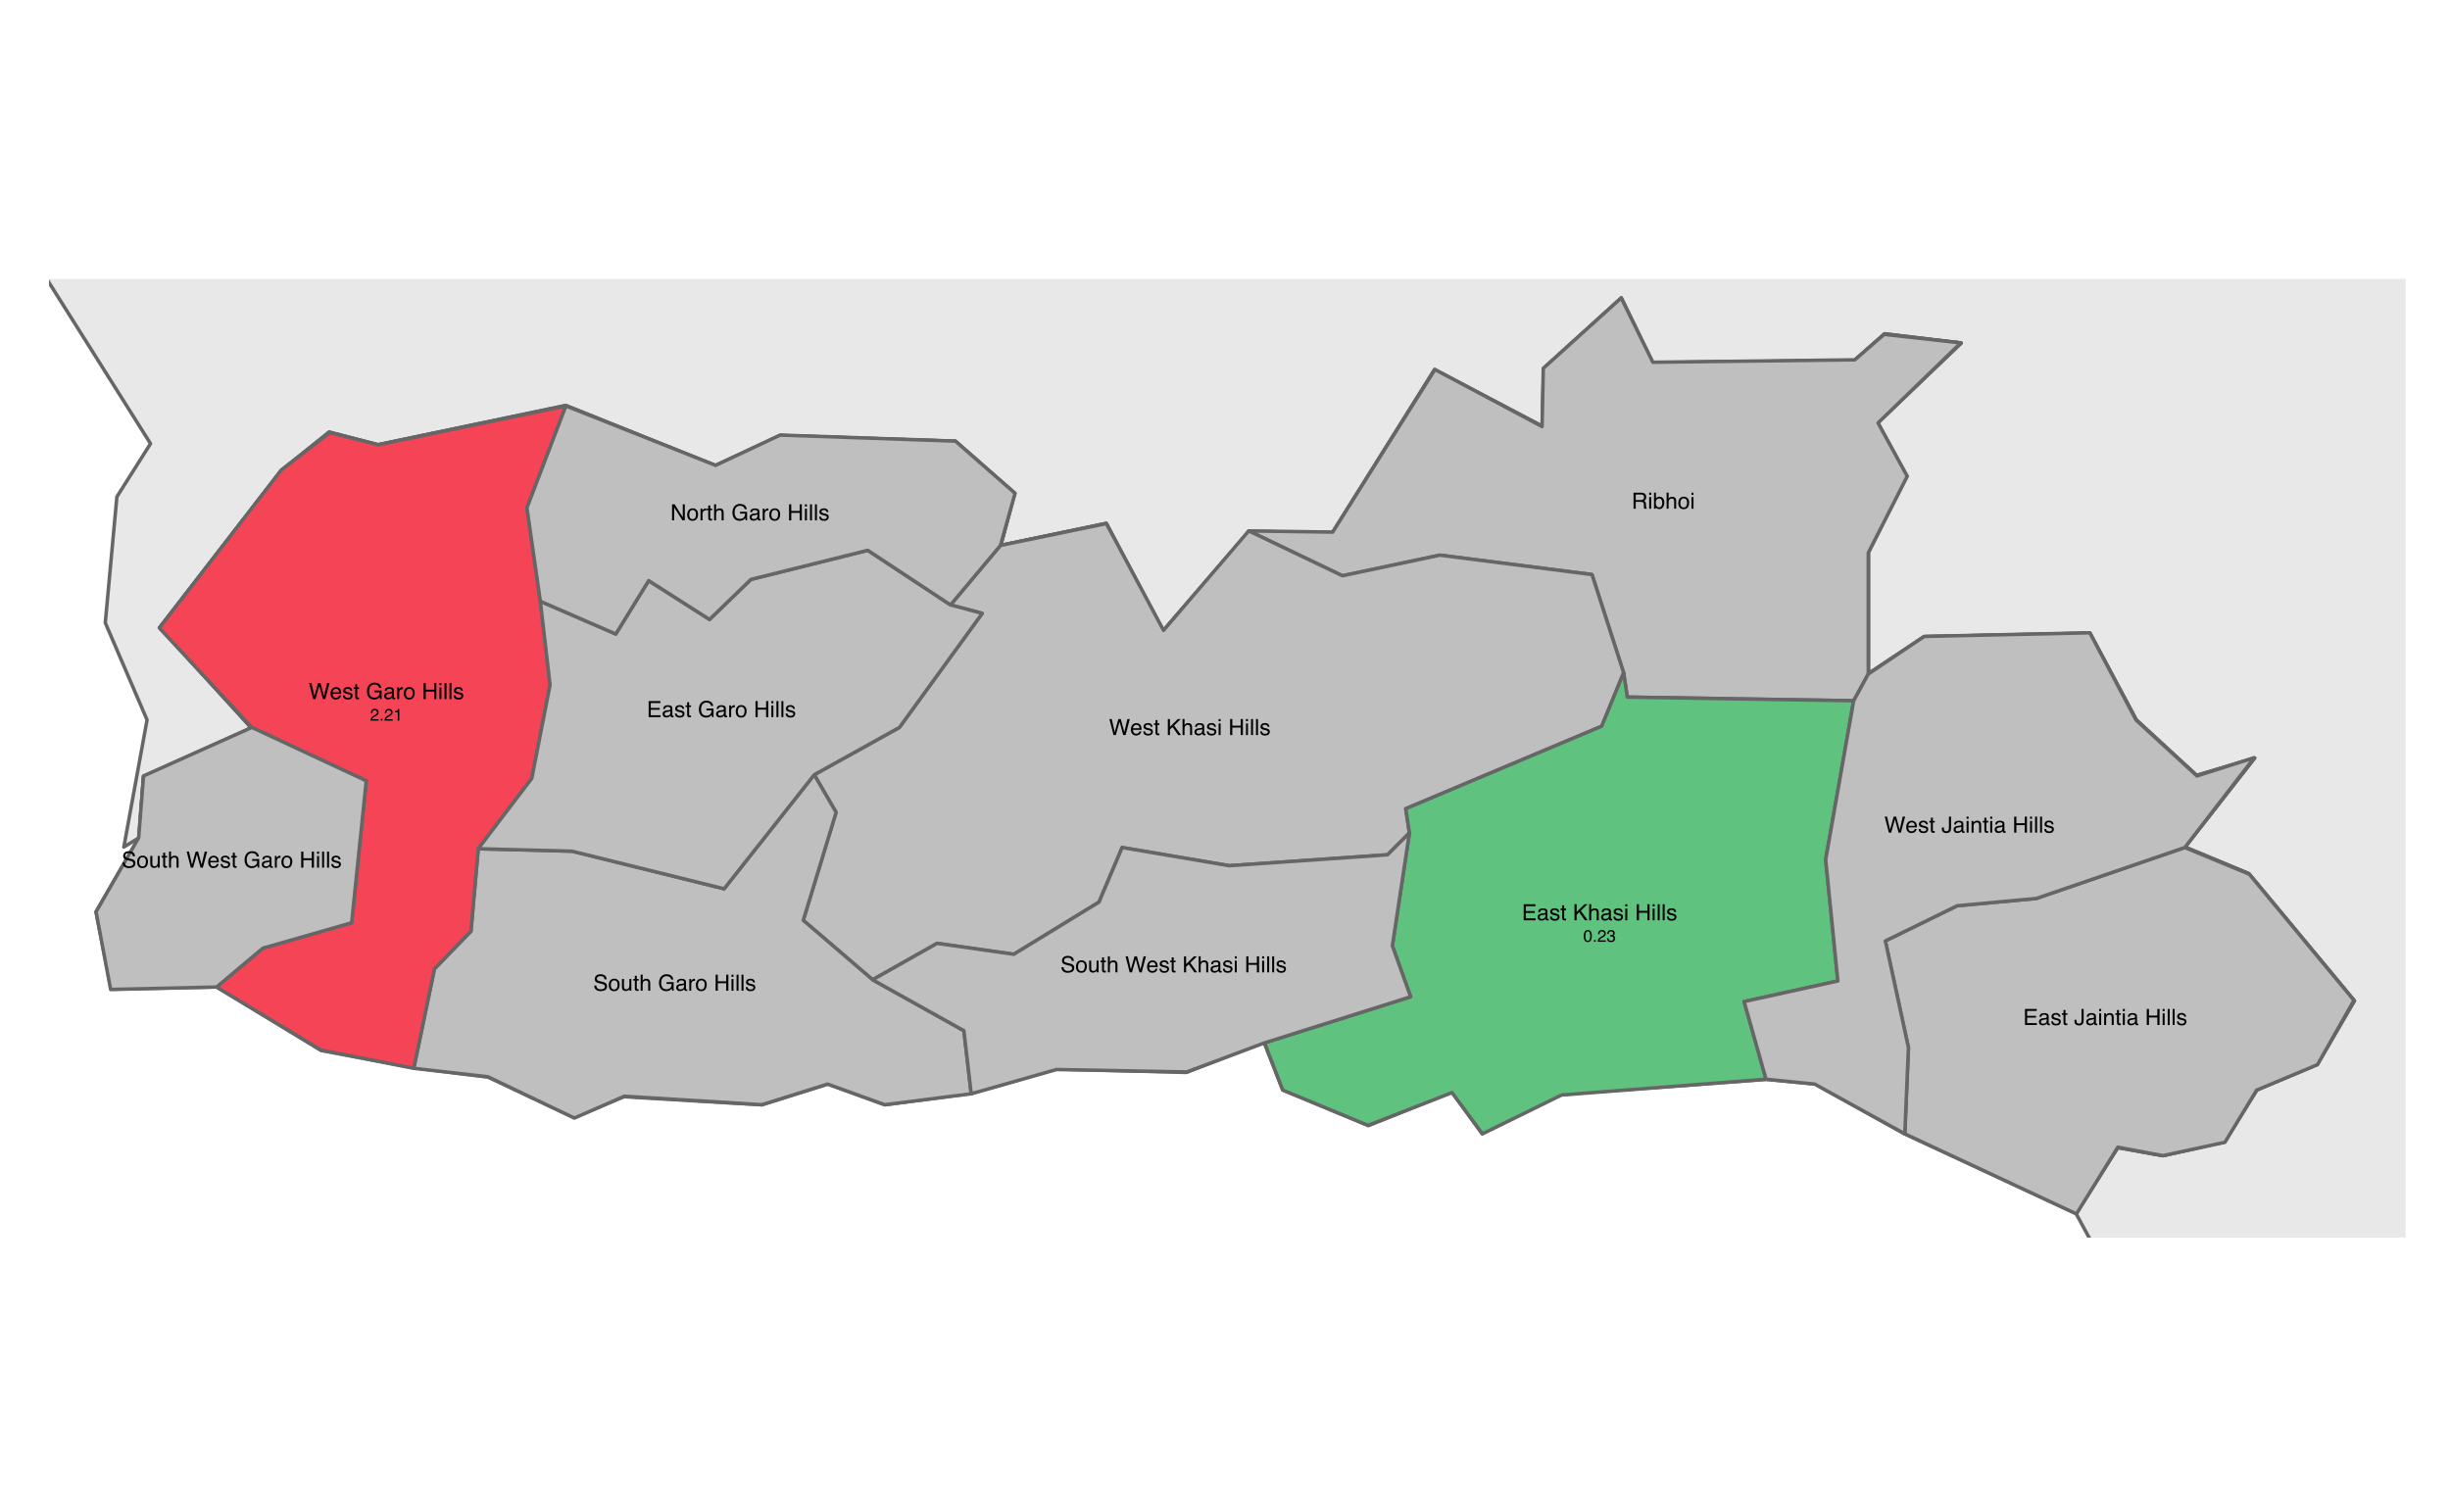 <?xml version="1.0" encoding="UTF-8"?>
<svg xmlns="http://www.w3.org/2000/svg" xmlns:xlink="http://www.w3.org/1999/xlink" width="525pt" height="324pt" viewBox="0 0 525 324" version="1.1">
<defs>
<g>
<symbol overflow="visible" id="glyph0-0">
<path style="stroke:none;" d="M 0.156 0 L 0.156 -3.438 L 2.891 -3.438 L 2.891 0 Z M 2.453 -0.438 L 2.453 -3.016 L 0.578 -3.016 L 0.578 -0.438 Z M 2.453 -0.438 "/>
</symbol>
<symbol overflow="visible" id="glyph0-1">
<path style="stroke:none;" d="M 0.359 -3.438 L 1.016 -3.438 L 2.016 -0.531 L 2.984 -3.438 L 3.656 -3.438 L 3.656 0 L 3.203 0 L 3.203 -2.031 C 3.203 -2.102 3.203 -2.219 3.203 -2.375 C 3.211 -2.539 3.219 -2.719 3.219 -2.906 L 2.234 0 L 1.781 0 L 0.781 -2.906 L 0.781 -2.797 C 0.781 -2.711 0.781 -2.582 0.781 -2.406 C 0.789 -2.238 0.797 -2.113 0.797 -2.031 L 0.797 0 L 0.359 0 Z M 0.359 -3.438 "/>
</symbol>
<symbol overflow="visible" id="glyph0-2">
<path style="stroke:none;" d="M 1.359 -2.562 C 1.535 -2.562 1.707 -2.52 1.875 -2.438 C 2.039 -2.352 2.164 -2.242 2.25 -2.109 C 2.332 -1.984 2.391 -1.836 2.422 -1.672 C 2.441 -1.555 2.453 -1.375 2.453 -1.125 L 0.625 -1.125 C 0.625 -0.863 0.68 -0.656 0.797 -0.5 C 0.91 -0.352 1.086 -0.281 1.328 -0.281 C 1.547 -0.281 1.719 -0.352 1.844 -0.5 C 1.926 -0.582 1.984 -0.676 2.016 -0.781 L 2.422 -0.781 C 2.41 -0.695 2.375 -0.598 2.312 -0.484 C 2.25 -0.367 2.18 -0.273 2.109 -0.203 C 1.984 -0.078 1.82 0.004 1.625 0.047 C 1.531 0.078 1.414 0.094 1.281 0.094 C 0.969 0.094 0.703 -0.02 0.484 -0.25 C 0.273 -0.477 0.172 -0.797 0.172 -1.203 C 0.172 -1.609 0.281 -1.938 0.5 -2.188 C 0.719 -2.438 1.004 -2.562 1.359 -2.562 Z M 2.031 -1.453 C 2.008 -1.641 1.969 -1.785 1.906 -1.891 C 1.789 -2.098 1.598 -2.203 1.328 -2.203 C 1.129 -2.203 0.961 -2.129 0.828 -1.984 C 0.703 -1.848 0.633 -1.672 0.625 -1.453 Z M 1.312 -2.562 Z M 1.312 -2.562 "/>
</symbol>
<symbol overflow="visible" id="glyph0-3">
<path style="stroke:none;" d="M 1.188 -2.547 C 1.383 -2.547 1.555 -2.5 1.703 -2.406 C 1.785 -2.352 1.867 -2.273 1.953 -2.172 L 1.953 -2.484 L 2.344 -2.484 L 2.344 -0.203 C 2.344 0.117 2.297 0.367 2.203 0.547 C 2.023 0.891 1.691 1.062 1.203 1.062 C 0.941 1.062 0.719 1 0.531 0.875 C 0.344 0.758 0.238 0.57 0.219 0.312 L 0.656 0.312 C 0.664 0.426 0.703 0.516 0.766 0.578 C 0.859 0.672 1.008 0.719 1.219 0.719 C 1.539 0.719 1.754 0.602 1.859 0.375 C 1.91 0.238 1.938 0 1.938 -0.344 C 1.852 -0.219 1.75 -0.125 1.625 -0.062 C 1.508 0 1.352 0.031 1.156 0.031 C 0.883 0.031 0.645 -0.062 0.438 -0.25 C 0.238 -0.445 0.141 -0.77 0.141 -1.219 C 0.141 -1.633 0.242 -1.957 0.453 -2.188 C 0.66 -2.426 0.906 -2.547 1.188 -2.547 Z M 1.953 -1.266 C 1.953 -1.578 1.883 -1.805 1.75 -1.953 C 1.625 -2.109 1.461 -2.188 1.266 -2.188 C 0.973 -2.188 0.77 -2.047 0.656 -1.766 C 0.602 -1.617 0.578 -1.426 0.578 -1.188 C 0.578 -0.895 0.633 -0.676 0.75 -0.531 C 0.863 -0.383 1.016 -0.312 1.203 -0.312 C 1.516 -0.312 1.727 -0.445 1.844 -0.719 C 1.914 -0.875 1.953 -1.055 1.953 -1.266 Z M 1.25 -2.562 Z M 1.25 -2.562 "/>
</symbol>
<symbol overflow="visible" id="glyph0-4">
<path style="stroke:none;" d="M 0.312 -3.453 L 0.734 -3.453 L 0.734 -2.172 C 0.828 -2.297 0.914 -2.383 1 -2.438 C 1.133 -2.52 1.305 -2.562 1.516 -2.562 C 1.867 -2.562 2.113 -2.438 2.25 -2.188 C 2.32 -2.051 2.359 -1.859 2.359 -1.609 L 2.359 0 L 1.922 0 L 1.922 -1.578 C 1.922 -1.766 1.895 -1.898 1.844 -1.984 C 1.77 -2.117 1.629 -2.188 1.422 -2.188 C 1.242 -2.188 1.082 -2.125 0.938 -2 C 0.801 -1.883 0.734 -1.66 0.734 -1.328 L 0.734 0 L 0.312 0 Z M 0.312 -3.453 "/>
</symbol>
<symbol overflow="visible" id="glyph0-5">
<path style="stroke:none;" d="M 0.625 -0.672 C 0.625 -0.547 0.672 -0.445 0.766 -0.375 C 0.859 -0.312 0.961 -0.281 1.078 -0.281 C 1.223 -0.281 1.367 -0.312 1.516 -0.375 C 1.742 -0.488 1.859 -0.676 1.859 -0.938 L 1.859 -1.281 C 1.805 -1.25 1.738 -1.219 1.656 -1.188 C 1.582 -1.164 1.504 -1.148 1.422 -1.141 L 1.172 -1.109 C 1.016 -1.086 0.898 -1.055 0.828 -1.016 C 0.691 -0.941 0.625 -0.828 0.625 -0.672 Z M 1.656 -1.516 C 1.75 -1.523 1.812 -1.566 1.844 -1.641 C 1.863 -1.68 1.875 -1.734 1.875 -1.797 C 1.875 -1.941 1.82 -2.047 1.719 -2.109 C 1.613 -2.18 1.469 -2.219 1.281 -2.219 C 1.062 -2.219 0.906 -2.156 0.812 -2.031 C 0.758 -1.969 0.727 -1.875 0.719 -1.75 L 0.328 -1.75 C 0.328 -2.051 0.422 -2.258 0.609 -2.375 C 0.805 -2.5 1.035 -2.562 1.297 -2.562 C 1.586 -2.562 1.828 -2.508 2.016 -2.406 C 2.191 -2.289 2.281 -2.113 2.281 -1.875 L 2.281 -0.438 C 2.281 -0.383 2.289 -0.344 2.312 -0.312 C 2.332 -0.289 2.367 -0.281 2.422 -0.281 C 2.441 -0.281 2.461 -0.281 2.484 -0.281 C 2.516 -0.289 2.539 -0.297 2.562 -0.297 L 2.562 0.016 C 2.5 0.035 2.445 0.047 2.406 0.047 C 2.375 0.047 2.332 0.047 2.281 0.047 C 2.133 0.047 2.023 0 1.953 -0.094 C 1.922 -0.156 1.898 -0.234 1.891 -0.328 C 1.797 -0.211 1.672 -0.113 1.516 -0.031 C 1.359 0.039 1.18 0.078 0.984 0.078 C 0.754 0.078 0.562 0.008 0.406 -0.125 C 0.258 -0.27 0.188 -0.445 0.188 -0.656 C 0.188 -0.883 0.258 -1.062 0.406 -1.188 C 0.551 -1.32 0.742 -1.406 0.984 -1.438 Z M 1.297 -2.562 Z M 1.297 -2.562 "/>
</symbol>
<symbol overflow="visible" id="glyph0-6">
<path style="stroke:none;" d="M 0.328 -3.438 L 0.75 -3.438 L 0.75 0 L 0.328 0 Z M 0.328 -3.438 "/>
</symbol>
<symbol overflow="visible" id="glyph0-7">
<path style="stroke:none;" d="M 1.875 -2.516 L 2.344 -2.516 C 2.281 -2.348 2.148 -1.977 1.953 -1.406 C 1.797 -0.977 1.664 -0.629 1.562 -0.359 C 1.32 0.285 1.148 0.676 1.047 0.812 C 0.941 0.957 0.77 1.031 0.531 1.031 C 0.469 1.031 0.422 1.023 0.391 1.016 C 0.359 1.016 0.32 1.008 0.281 1 L 0.281 0.609 C 0.352 0.629 0.406 0.641 0.438 0.641 C 0.469 0.648 0.492 0.656 0.516 0.656 C 0.598 0.656 0.656 0.641 0.688 0.609 C 0.727 0.586 0.758 0.555 0.781 0.516 C 0.789 0.504 0.816 0.441 0.859 0.328 C 0.91 0.211 0.953 0.129 0.984 0.078 L 0.047 -2.516 L 0.531 -2.516 L 1.203 -0.469 Z M 1.203 -2.562 Z M 1.203 -2.562 "/>
</symbol>
<symbol overflow="visible" id="glyph0-8">
<path style="stroke:none;" d="M 1.969 -1.859 C 2.188 -1.859 2.359 -1.898 2.484 -1.984 C 2.609 -2.078 2.672 -2.238 2.672 -2.469 C 2.672 -2.719 2.582 -2.883 2.406 -2.969 C 2.312 -3.02 2.188 -3.047 2.031 -3.047 L 0.891 -3.047 L 0.891 -1.859 Z M 0.422 -3.438 L 2.016 -3.438 C 2.273 -3.438 2.488 -3.398 2.656 -3.328 C 2.977 -3.18 3.141 -2.91 3.141 -2.516 C 3.141 -2.305 3.098 -2.133 3.016 -2 C 2.93 -1.875 2.812 -1.77 2.656 -1.688 C 2.789 -1.633 2.891 -1.562 2.953 -1.469 C 3.023 -1.383 3.066 -1.242 3.078 -1.047 L 3.094 -0.578 C 3.102 -0.453 3.113 -0.352 3.125 -0.281 C 3.156 -0.176 3.207 -0.109 3.281 -0.078 L 3.281 0 L 2.703 0 C 2.691 -0.031 2.68 -0.066 2.672 -0.109 C 2.66 -0.16 2.648 -0.254 2.641 -0.391 L 2.625 -0.953 C 2.613 -1.18 2.531 -1.332 2.375 -1.406 C 2.281 -1.445 2.141 -1.469 1.953 -1.469 L 0.891 -1.469 L 0.891 0 L 0.422 0 Z M 0.422 -3.438 "/>
</symbol>
<symbol overflow="visible" id="glyph0-9">
<path style="stroke:none;" d="M 0.312 -2.5 L 0.734 -2.5 L 0.734 0 L 0.312 0 Z M 0.312 -3.438 L 0.734 -3.438 L 0.734 -2.969 L 0.312 -2.969 Z M 0.312 -3.438 "/>
</symbol>
<symbol overflow="visible" id="glyph0-10">
<path style="stroke:none;" d="M 0.281 -3.453 L 0.688 -3.453 L 0.688 -2.203 C 0.781 -2.328 0.891 -2.422 1.016 -2.484 C 1.141 -2.547 1.281 -2.578 1.438 -2.578 C 1.75 -2.578 2 -2.469 2.188 -2.25 C 2.383 -2.039 2.484 -1.723 2.484 -1.297 C 2.484 -0.898 2.383 -0.57 2.188 -0.312 C 2 -0.051 1.734 0.078 1.391 0.078 C 1.203 0.078 1.047 0.031 0.922 -0.062 C 0.836 -0.113 0.754 -0.203 0.672 -0.328 L 0.672 0 L 0.281 0 Z M 1.375 -0.297 C 1.602 -0.297 1.77 -0.383 1.875 -0.562 C 1.988 -0.75 2.047 -0.988 2.047 -1.281 C 2.047 -1.539 1.988 -1.758 1.875 -1.938 C 1.77 -2.113 1.609 -2.203 1.391 -2.203 C 1.191 -2.203 1.02 -2.129 0.875 -1.984 C 0.727 -1.836 0.656 -1.602 0.656 -1.281 C 0.656 -1.039 0.688 -0.848 0.75 -0.703 C 0.863 -0.43 1.07 -0.297 1.375 -0.297 Z M 1.375 -0.297 "/>
</symbol>
<symbol overflow="visible" id="glyph0-11">
<path style="stroke:none;" d="M 1.297 -0.266 C 1.578 -0.266 1.77 -0.367 1.875 -0.578 C 1.977 -0.797 2.031 -1.035 2.031 -1.297 C 2.031 -1.523 1.992 -1.711 1.922 -1.859 C 1.805 -2.098 1.602 -2.219 1.312 -2.219 C 1.051 -2.219 0.863 -2.117 0.75 -1.922 C 0.633 -1.723 0.578 -1.484 0.578 -1.203 C 0.578 -0.941 0.633 -0.719 0.75 -0.531 C 0.863 -0.352 1.047 -0.266 1.297 -0.266 Z M 1.328 -2.578 C 1.648 -2.578 1.922 -2.469 2.141 -2.25 C 2.359 -2.039 2.469 -1.727 2.469 -1.312 C 2.469 -0.906 2.367 -0.566 2.172 -0.297 C 1.984 -0.035 1.68 0.094 1.266 0.094 C 0.922 0.094 0.645 -0.02 0.438 -0.25 C 0.238 -0.488 0.141 -0.805 0.141 -1.203 C 0.141 -1.617 0.242 -1.953 0.453 -2.203 C 0.672 -2.453 0.961 -2.578 1.328 -2.578 Z M 1.312 -2.562 Z M 1.312 -2.562 "/>
</symbol>
<symbol overflow="visible" id="glyph0-12">
<path style="stroke:none;" d="M 0.594 -3.438 L 1.234 -0.641 L 2.016 -3.438 L 2.531 -3.438 L 3.297 -0.641 L 3.953 -3.438 L 4.469 -3.438 L 3.562 0 L 3.062 0 L 2.281 -2.859 L 1.469 0 L 0.984 0 L 0.094 -3.438 Z M 0.594 -3.438 "/>
</symbol>
<symbol overflow="visible" id="glyph0-13">
<path style="stroke:none;" d="M 0.562 -0.781 C 0.57 -0.645 0.609 -0.539 0.672 -0.469 C 0.773 -0.332 0.957 -0.266 1.219 -0.266 C 1.375 -0.266 1.508 -0.297 1.625 -0.359 C 1.75 -0.43 1.812 -0.535 1.812 -0.672 C 1.812 -0.785 1.766 -0.867 1.672 -0.922 C 1.609 -0.953 1.484 -0.992 1.297 -1.047 L 0.969 -1.125 C 0.758 -1.176 0.602 -1.234 0.5 -1.297 C 0.312 -1.41 0.219 -1.57 0.219 -1.781 C 0.219 -2.02 0.301 -2.211 0.469 -2.359 C 0.645 -2.504 0.879 -2.578 1.172 -2.578 C 1.547 -2.578 1.816 -2.461 1.984 -2.234 C 2.086 -2.098 2.141 -1.945 2.141 -1.781 L 1.75 -1.781 C 1.738 -1.883 1.703 -1.973 1.641 -2.047 C 1.547 -2.16 1.379 -2.219 1.141 -2.219 C 0.984 -2.219 0.863 -2.188 0.781 -2.125 C 0.695 -2.062 0.656 -1.977 0.656 -1.875 C 0.656 -1.77 0.707 -1.688 0.812 -1.625 C 0.875 -1.582 0.969 -1.547 1.094 -1.516 L 1.375 -1.453 C 1.676 -1.379 1.879 -1.305 1.984 -1.234 C 2.141 -1.129 2.219 -0.957 2.219 -0.719 C 2.219 -0.5 2.133 -0.305 1.969 -0.141 C 1.801 0.016 1.547 0.094 1.203 0.094 C 0.828 0.094 0.562 0.008 0.406 -0.156 C 0.25 -0.32 0.164 -0.531 0.156 -0.781 Z M 1.188 -2.562 Z M 1.188 -2.562 "/>
</symbol>
<symbol overflow="visible" id="glyph0-14">
<path style="stroke:none;" d="M 0.391 -3.203 L 0.812 -3.203 L 0.812 -2.516 L 1.219 -2.516 L 1.219 -2.172 L 0.812 -2.172 L 0.812 -0.531 C 0.812 -0.438 0.844 -0.375 0.906 -0.344 C 0.938 -0.332 0.992 -0.328 1.078 -0.328 C 1.098 -0.328 1.117 -0.328 1.141 -0.328 C 1.16 -0.328 1.188 -0.328 1.219 -0.328 L 1.219 0 C 1.164 0.008 1.113 0.02 1.062 0.031 C 1.008 0.039 0.957 0.047 0.906 0.047 C 0.707 0.047 0.57 -0.004 0.5 -0.109 C 0.426 -0.211 0.391 -0.344 0.391 -0.5 L 0.391 -2.172 L 0.047 -2.172 L 0.047 -2.516 L 0.391 -2.516 Z M 0.391 -3.203 "/>
</symbol>
<symbol overflow="visible" id="glyph0-15">
<path style="stroke:none;" d=""/>
</symbol>
<symbol overflow="visible" id="glyph0-16">
<path style="stroke:none;" d="M 0.359 -3.438 L 0.812 -3.438 L 0.812 -1.766 L 2.5 -3.438 L 3.141 -3.438 L 1.703 -2.047 L 3.188 0 L 2.578 0 L 1.375 -1.719 L 0.812 -1.203 L 0.812 0 L 0.359 0 Z M 0.359 -3.438 "/>
</symbol>
<symbol overflow="visible" id="glyph0-17">
<path style="stroke:none;" d="M 0.375 -3.438 L 0.844 -3.438 L 0.844 -2.016 L 2.641 -2.016 L 2.641 -3.438 L 3.109 -3.438 L 3.109 0 L 2.641 0 L 2.641 -1.609 L 0.844 -1.609 L 0.844 0 L 0.375 0 Z M 0.375 -3.438 "/>
</symbol>
<symbol overflow="visible" id="glyph0-18">
<path style="stroke:none;" d="M 0.406 -3.438 L 2.922 -3.438 L 2.922 -3.016 L 0.859 -3.016 L 0.859 -1.969 L 2.766 -1.969 L 2.766 -1.578 L 0.859 -1.578 L 0.859 -0.406 L 2.953 -0.406 L 2.953 0 L 0.406 0 Z M 1.688 -3.438 Z M 1.688 -3.438 "/>
</symbol>
<symbol overflow="visible" id="glyph0-19">
<path style="stroke:none;" d="M 2.047 -1.031 C 2.047 -0.738 2.004 -0.508 1.922 -0.344 C 1.766 -0.051 1.461 0.094 1.016 0.094 C 0.754 0.094 0.531 0.023 0.344 -0.109 C 0.164 -0.254 0.078 -0.504 0.078 -0.859 L 0.078 -1.109 L 0.516 -1.109 L 0.516 -0.859 C 0.516 -0.672 0.555 -0.531 0.641 -0.438 C 0.723 -0.344 0.852 -0.297 1.031 -0.297 C 1.281 -0.297 1.441 -0.383 1.516 -0.562 C 1.566 -0.664 1.594 -0.859 1.594 -1.141 L 1.594 -3.438 L 2.047 -3.438 Z M 2.047 -1.031 "/>
</symbol>
<symbol overflow="visible" id="glyph0-20">
<path style="stroke:none;" d="M 0.312 -2.516 L 0.703 -2.516 L 0.703 -2.156 C 0.828 -2.301 0.953 -2.406 1.078 -2.469 C 1.211 -2.531 1.363 -2.562 1.531 -2.562 C 1.883 -2.562 2.125 -2.438 2.25 -2.188 C 2.32 -2.051 2.359 -1.859 2.359 -1.609 L 2.359 0 L 1.922 0 L 1.922 -1.578 C 1.922 -1.734 1.898 -1.859 1.859 -1.953 C 1.785 -2.109 1.648 -2.188 1.453 -2.188 C 1.348 -2.188 1.266 -2.176 1.203 -2.156 C 1.086 -2.125 0.988 -2.055 0.906 -1.953 C 0.832 -1.867 0.785 -1.781 0.766 -1.688 C 0.742 -1.602 0.734 -1.477 0.734 -1.312 L 0.734 0 L 0.312 0 Z M 1.297 -2.562 Z M 1.297 -2.562 "/>
</symbol>
<symbol overflow="visible" id="glyph0-21">
<path style="stroke:none;" d="M 0.672 -1.109 C 0.68 -0.91 0.727 -0.754 0.812 -0.641 C 0.969 -0.41 1.238 -0.297 1.625 -0.297 C 1.801 -0.297 1.961 -0.32 2.109 -0.375 C 2.379 -0.469 2.516 -0.641 2.516 -0.891 C 2.516 -1.078 2.457 -1.207 2.344 -1.281 C 2.227 -1.363 2.039 -1.43 1.781 -1.484 L 1.328 -1.594 C 1.016 -1.664 0.797 -1.742 0.672 -1.828 C 0.453 -1.973 0.344 -2.188 0.344 -2.469 C 0.344 -2.781 0.445 -3.035 0.656 -3.234 C 0.875 -3.43 1.18 -3.531 1.578 -3.531 C 1.941 -3.531 2.25 -3.441 2.5 -3.266 C 2.75 -3.086 2.875 -2.812 2.875 -2.438 L 2.438 -2.438 C 2.414 -2.613 2.363 -2.754 2.281 -2.859 C 2.145 -3.035 1.906 -3.125 1.562 -3.125 C 1.289 -3.125 1.094 -3.066 0.969 -2.953 C 0.852 -2.836 0.797 -2.703 0.797 -2.547 C 0.797 -2.379 0.863 -2.254 1 -2.172 C 1.094 -2.129 1.301 -2.066 1.625 -1.984 L 2.109 -1.875 C 2.336 -1.82 2.516 -1.75 2.641 -1.656 C 2.859 -1.5 2.969 -1.27 2.969 -0.969 C 2.969 -0.582 2.828 -0.305 2.547 -0.141 C 2.273 0.016 1.957 0.094 1.594 0.094 C 1.164 0.094 0.832 -0.016 0.594 -0.234 C 0.344 -0.441 0.223 -0.734 0.234 -1.109 Z M 1.609 -3.531 Z M 1.609 -3.531 "/>
</symbol>
<symbol overflow="visible" id="glyph0-22">
<path style="stroke:none;" d="M 0.734 -2.516 L 0.734 -0.844 C 0.734 -0.719 0.754 -0.613 0.797 -0.531 C 0.867 -0.375 1.004 -0.297 1.203 -0.297 C 1.504 -0.297 1.707 -0.43 1.812 -0.703 C 1.863 -0.836 1.891 -1.031 1.891 -1.281 L 1.891 -2.516 L 2.312 -2.516 L 2.312 0 L 1.922 0 L 1.922 -0.375 C 1.867 -0.281 1.801 -0.195 1.719 -0.125 C 1.562 0 1.367 0.062 1.141 0.062 C 0.773 0.062 0.531 -0.055 0.406 -0.297 C 0.332 -0.422 0.297 -0.586 0.297 -0.797 L 0.297 -2.516 Z M 1.312 -2.562 Z M 1.312 -2.562 "/>
</symbol>
<symbol overflow="visible" id="glyph0-23">
<path style="stroke:none;" d="M 1.859 -3.531 C 2.18 -3.531 2.457 -3.469 2.688 -3.344 C 3.031 -3.164 3.238 -2.852 3.312 -2.406 L 2.859 -2.406 C 2.797 -2.656 2.676 -2.836 2.5 -2.953 C 2.332 -3.066 2.113 -3.125 1.844 -3.125 C 1.52 -3.125 1.25 -3.004 1.031 -2.766 C 0.812 -2.523 0.703 -2.164 0.703 -1.688 C 0.703 -1.281 0.789 -0.945 0.969 -0.688 C 1.156 -0.438 1.453 -0.312 1.859 -0.312 C 2.172 -0.312 2.426 -0.398 2.625 -0.578 C 2.832 -0.754 2.938 -1.047 2.938 -1.453 L 1.859 -1.453 L 1.859 -1.844 L 3.375 -1.844 L 3.375 0 L 3.078 0 L 2.969 -0.438 C 2.801 -0.27 2.66 -0.148 2.547 -0.078 C 2.336 0.035 2.078 0.094 1.766 0.094 C 1.359 0.094 1.008 -0.035 0.719 -0.297 C 0.395 -0.629 0.234 -1.086 0.234 -1.672 C 0.234 -2.242 0.391 -2.703 0.703 -3.047 C 0.992 -3.367 1.379 -3.531 1.859 -3.531 Z M 1.781 -3.531 Z M 1.781 -3.531 "/>
</symbol>
<symbol overflow="visible" id="glyph0-24">
<path style="stroke:none;" d="M 0.328 -2.516 L 0.719 -2.516 L 0.719 -2.078 C 0.75 -2.16 0.828 -2.258 0.953 -2.375 C 1.086 -2.5 1.238 -2.562 1.406 -2.562 C 1.414 -2.562 1.426 -2.562 1.438 -2.562 C 1.457 -2.562 1.492 -2.555 1.547 -2.547 L 1.547 -2.109 C 1.516 -2.109 1.488 -2.109 1.469 -2.109 C 1.445 -2.117 1.426 -2.125 1.406 -2.125 C 1.188 -2.125 1.02 -2.051 0.906 -1.906 C 0.801 -1.77 0.75 -1.613 0.75 -1.438 L 0.75 0 L 0.328 0 Z M 0.328 -2.516 "/>
</symbol>
<symbol overflow="visible" id="glyph0-25">
<path style="stroke:none;" d="M 0.359 -3.438 L 0.922 -3.438 L 2.656 -0.656 L 2.656 -3.438 L 3.094 -3.438 L 3.094 0 L 2.578 0 L 0.812 -2.781 L 0.812 0 L 0.359 0 Z M 1.703 -3.438 Z M 1.703 -3.438 "/>
</symbol>
<symbol overflow="visible" id="glyph1-0">
<path style="stroke:none;" d="M 0.109 0 L 0.109 -2.578 L 2.156 -2.578 L 2.156 0 Z M 1.844 -0.328 L 1.844 -2.25 L 0.438 -2.25 L 0.438 -0.328 Z M 1.844 -0.328 "/>
</symbol>
<symbol overflow="visible" id="glyph1-1">
<path style="stroke:none;" d="M 0.969 -2.516 C 1.289 -2.516 1.523 -2.379 1.672 -2.109 C 1.785 -1.898 1.844 -1.617 1.844 -1.266 C 1.844 -0.922 1.789 -0.633 1.688 -0.406 C 1.539 -0.094 1.301 0.062 0.969 0.062 C 0.664 0.062 0.441 -0.066 0.297 -0.328 C 0.172 -0.547 0.109 -0.836 0.109 -1.203 C 0.109 -1.492 0.145 -1.738 0.219 -1.938 C 0.363 -2.32 0.613 -2.516 0.969 -2.516 Z M 0.969 -0.219 C 1.133 -0.219 1.266 -0.289 1.359 -0.438 C 1.453 -0.582 1.5 -0.852 1.5 -1.25 C 1.5 -1.531 1.461 -1.766 1.391 -1.953 C 1.328 -2.141 1.191 -2.234 0.984 -2.234 C 0.805 -2.234 0.672 -2.145 0.578 -1.969 C 0.492 -1.789 0.453 -1.531 0.453 -1.188 C 0.453 -0.938 0.477 -0.734 0.531 -0.578 C 0.613 -0.336 0.758 -0.219 0.969 -0.219 Z M 0.969 -0.219 "/>
</symbol>
<symbol overflow="visible" id="glyph1-2">
<path style="stroke:none;" d="M 0.312 -0.375 L 0.672 -0.375 L 0.672 0 L 0.312 0 Z M 0.312 -0.375 "/>
</symbol>
<symbol overflow="visible" id="glyph1-3">
<path style="stroke:none;" d="M 0.109 0 C 0.117 -0.219 0.16 -0.406 0.234 -0.562 C 0.316 -0.727 0.473 -0.875 0.703 -1 L 1.031 -1.203 C 1.188 -1.285 1.297 -1.359 1.359 -1.422 C 1.453 -1.516 1.5 -1.625 1.5 -1.75 C 1.5 -1.895 1.453 -2.008 1.359 -2.094 C 1.273 -2.188 1.16 -2.234 1.016 -2.234 C 0.797 -2.234 0.645 -2.148 0.562 -1.984 C 0.52 -1.898 0.5 -1.781 0.5 -1.625 L 0.172 -1.625 C 0.172 -1.844 0.211 -2.02 0.297 -2.156 C 0.43 -2.395 0.672 -2.516 1.016 -2.516 C 1.305 -2.516 1.516 -2.438 1.641 -2.281 C 1.773 -2.133 1.844 -1.961 1.844 -1.766 C 1.844 -1.566 1.773 -1.395 1.641 -1.25 C 1.555 -1.164 1.41 -1.066 1.203 -0.953 L 0.953 -0.812 C 0.836 -0.75 0.75 -0.691 0.688 -0.641 C 0.57 -0.535 0.5 -0.422 0.469 -0.297 L 1.844 -0.297 L 1.844 0 Z M 0.109 0 "/>
</symbol>
<symbol overflow="visible" id="glyph1-4">
<path style="stroke:none;" d="M 0.938 0.062 C 0.633 0.062 0.414 -0.016 0.281 -0.172 C 0.156 -0.336 0.094 -0.535 0.094 -0.766 L 0.422 -0.766 C 0.43 -0.609 0.457 -0.492 0.5 -0.422 C 0.582 -0.285 0.734 -0.219 0.953 -0.219 C 1.117 -0.219 1.25 -0.258 1.344 -0.344 C 1.445 -0.438 1.5 -0.555 1.5 -0.703 C 1.5 -0.867 1.445 -0.984 1.344 -1.047 C 1.238 -1.117 1.094 -1.156 0.906 -1.156 C 0.883 -1.156 0.863 -1.156 0.844 -1.156 C 0.82 -1.156 0.797 -1.156 0.766 -1.156 L 0.766 -1.438 C 0.805 -1.438 0.836 -1.438 0.859 -1.438 C 0.879 -1.438 0.898 -1.438 0.922 -1.438 C 1.047 -1.438 1.145 -1.453 1.219 -1.484 C 1.352 -1.547 1.422 -1.664 1.422 -1.844 C 1.422 -1.969 1.375 -2.062 1.281 -2.125 C 1.195 -2.195 1.094 -2.234 0.969 -2.234 C 0.758 -2.234 0.613 -2.16 0.531 -2.016 C 0.488 -1.941 0.469 -1.832 0.469 -1.688 L 0.156 -1.688 C 0.156 -1.875 0.191 -2.035 0.266 -2.172 C 0.391 -2.398 0.613 -2.516 0.938 -2.516 C 1.195 -2.516 1.395 -2.457 1.531 -2.344 C 1.676 -2.227 1.75 -2.062 1.75 -1.844 C 1.75 -1.695 1.707 -1.57 1.625 -1.469 C 1.57 -1.414 1.504 -1.367 1.422 -1.328 C 1.555 -1.297 1.66 -1.227 1.734 -1.125 C 1.805 -1.02 1.844 -0.895 1.844 -0.75 C 1.844 -0.508 1.766 -0.312 1.609 -0.156 C 1.453 -0.008 1.227 0.062 0.938 0.062 Z M 0.938 0.062 "/>
</symbol>
<symbol overflow="visible" id="glyph1-5">
<path style="stroke:none;" d="M 0.344 -1.781 L 0.344 -2.016 C 0.57 -2.047 0.727 -2.086 0.812 -2.141 C 0.906 -2.191 0.973 -2.312 1.016 -2.5 L 1.266 -2.5 L 1.266 0 L 0.938 0 L 0.938 -1.781 Z M 0.344 -1.781 "/>
</symbol>
</g>
<clipPath id="clip1">
  <path d="M 10.504 59.766 L 515.5 59.766 L 515.5 265.234 L 10.504 265.234 Z M 10.504 59.766 "/>
</clipPath>
<clipPath id="clip2">
  <path d="M 10.504 59.766 L 30 59.766 L 30 265.234 L 10.504 265.234 Z M 10.504 59.766 "/>
</clipPath>
</defs>
<g id="surface686">
<rect x="0" y="0" width="525" height="324" style="fill:rgb(100%,100%,100%);fill-opacity:1;stroke:none;"/>
<rect x="0" y="0" width="525" height="324" style="fill:rgb(100%,100%,100%);fill-opacity:1;stroke:none;"/>
<g clip-path="url(#clip1)" clip-rule="nonzero">
<path style="fill-rule:evenodd;fill:rgb(85.098%,85.098%,85.098%);fill-opacity:0.6;stroke-width:0.75;stroke-linecap:round;stroke-linejoin:round;stroke:rgb(40%,40%,40%);stroke-opacity:1;stroke-miterlimit:10;" d="M 499.543 353.199 L 487.859 381.934 L 477.422 385.898 L 475.184 399.523 L 465.242 401.008 L 462.258 413.645 L 446.602 417.855 L 444.363 400.516 L 423.734 401.504 L 411.305 394.074 L 418.016 380.945 L 410.559 353.941 L 417.023 323.473 L 423.734 312.82 L 413.789 283.59 L 424.23 280.617 L 438.398 292.258 L 459.523 287.055 L 444.859 260.055 L 453.809 245.934 L 463.5 247.668 L 476.676 244.695 L 483.637 233.547 L 496.559 228.098 L 504.516 214.473 L 481.895 187.223 L 468.223 181.527 L 483.137 162.453 L 470.711 166.168 L 457.785 154.277 L 447.844 135.695 L 412.301 136.441 L 400.367 144.367 L 400.367 118.355 L 408.57 102.008 L 402.355 90.613 L 420.254 73.52 L 403.848 71.535 L 397.387 77.234 L 354.137 77.73 L 347.426 63.855 L 330.773 78.969 L 330.523 91.355 L 307.406 79.215 L 285.535 114.145 L 267.641 113.898 L 249.246 135.203 L 237.066 112.164 L 214.449 116.871 L 217.43 105.723 L 204.754 94.574 L 167.223 93.336 L 153.305 99.777 L 121.238 86.895 L 80.973 95.316 L 70.535 92.594 L 60.344 100.77 L 34.242 134.457 L 53.879 156.012 L 30.766 166.414 L 29.77 179.543 L 26.539 181.527 L 31.512 154.277 L 22.562 133.469 L 25.047 106.465 L 32.254 95.07 L 6.652 54.445 L 1.934 46.02 L 15.105 21.742 L 25.047 16.293 L 23.805 10.598 L 29.523 -25.324 L 26.539 -40.434 L 27.781 -47.125 L 58.602 -46.379 L 82.215 -54.059 L 88.18 -69.418 L 105.332 -70.16 L 118.504 -77.84 L 139.383 -61.988 L 167.223 -53.316 L 205.25 -54.801 L 221.906 -55.547 L 229.113 -62.977 L 251.73 -60.996 L 267.887 -55.297 L 279.57 -66.199 L 293.738 -57.281 L 314.863 -62.73 L 327.543 -61.242 L 358.363 -80.316 L 373.027 -69.418 L 384.957 -67.188 L 394.156 -75.613 L 407.328 -75.117 L 434.172 -81.559 L 448.34 -87.504 L 467.23 -87.254 L 482.391 -96.422 L 485.125 -100.633 L 519.926 -94.934 L 541.797 -79.328 L 548.262 -80.812 L 602.941 -87.254 L 614.875 -83.539 L 646.441 -89.234 L 651.66 -93.941 L 673.035 -107.074 L 669.309 -121.688 L 699.383 -154.141 L 736.418 -185.848 L 744.121 -188.574 L 735.422 -204.18 L 739.398 -208.887 L 760.031 -198.484 L 775.938 -195.016 L 839.32 -225.98 L 885.551 -241.836 L 913.637 -251.246 L 925.07 -246.047 L 946.945 -253.477 L 947.691 -254.219 L 961.859 -267.102 L 996.406 -270.074 L 1021.016 -267.844 L 989.199 -226.973 L 990.195 -206.906 L 1005.355 -193.031 L 1006.848 -173.461 L 1016.293 -173.711 L 1028.473 -161.324 L 1019.273 -150.918 L 1002.621 -143.734 L 983.98 -142.992 L 966.332 -136.551 L 950.176 -142.496 L 941.973 -138.535 L 936.258 -118.715 L 924.574 -112.273 L 923.332 -114.75 L 905.438 -100.383 L 895.246 -101.129 L 879.836 -87.996 L 860.449 -79.328 L 851.004 -85.77 L 841.559 -78.586 L 829.379 -58.27 L 820.43 -49.848 L 796.07 -45.391 L 766.246 -24.828 L 765.996 -10.957 L 751.828 2.176 L 747.105 -15.91 L 730.699 3.164 L 727.469 21.992 L 717.777 27.688 L 700.875 54.195 L 693.418 90.859 L 697.395 100.273 L 681.488 113.402 L 664.586 112.41 L 664.336 90.859 L 648.926 102.504 L 652.406 111.914 L 626.555 133.715 L 621.586 143.871 L 607.664 151.551 L 591.758 167.652 L 612.387 187.223 L 614.625 210.262 L 600.207 222.152 L 594.242 243.211 L 578.336 270.457 L 578.582 280.863 L 566.652 301.918 L 555.965 299.441 L 552.238 317.773 L 552.484 342.547 L 546.27 347.5 L 539.809 371.281 L 521.414 375.246 L 505.758 370.043 Z M 499.543 353.199 "/>
</g>
<path style="fill-rule:evenodd;fill:rgb(85.098%,85.098%,85.098%);fill-opacity:0.6;stroke-width:0.75;stroke-linecap:round;stroke-linejoin:round;stroke:rgb(40%,40%,40%);stroke-opacity:1;stroke-miterlimit:10;" d="M 468.223 181.527 L 481.895 187.223 L 504.516 214.473 L 496.559 228.098 L 483.637 233.547 L 476.676 244.695 L 463.5 247.668 L 453.809 245.934 L 444.859 260.055 L 408.074 242.961 L 388.934 232.309 L 378.496 231.32 L 334.5 234.539 L 317.598 242.961 L 311.137 234.043 L 293.242 241.227 L 274.848 233.547 L 270.871 223.391 L 254.219 229.832 L 226.379 229.09 L 208.234 234.293 L 189.594 236.77 L 177.414 232.309 L 163.246 236.77 L 133.668 235.035 L 122.98 239.492 L 104.586 230.824 L 88.68 228.84 L 68.793 225.125 L 46.422 211.5 L 23.805 211.996 L 20.574 195.398 L 29.77 179.543 L 30.766 166.414 L 53.879 156.012 L 34.242 134.457 L 60.344 100.77 L 70.535 92.594 L 80.973 95.316 L 121.238 86.895 L 153.305 99.777 L 167.223 93.336 L 204.754 94.574 L 217.43 105.723 L 214.449 116.871 L 237.066 112.164 L 249.246 135.203 L 267.641 113.898 L 285.535 114.145 L 307.406 79.215 L 330.523 91.355 L 330.773 78.969 L 347.426 63.855 L 354.137 77.73 L 397.387 77.234 L 403.848 71.535 L 420.254 73.52 L 402.355 90.613 L 408.57 102.008 L 400.367 118.355 L 400.367 144.367 L 412.301 136.441 L 447.844 135.695 L 457.785 154.277 L 470.711 166.168 L 483.137 162.453 Z M 468.223 181.527 "/>
<g clip-path="url(#clip2)" clip-rule="nonzero">
<path style="fill-rule:evenodd;fill:rgb(85.098%,85.098%,85.098%);fill-opacity:0.6;stroke-width:0.75;stroke-linecap:round;stroke-linejoin:round;stroke:rgb(40%,40%,40%);stroke-opacity:1;stroke-miterlimit:10;" d="M -109.422 845.922 L -96.746 868.711 L -105.695 876.145 Z M -254.082 864.75 L -269.242 862.273 L -257.562 834.527 L -247.371 837.996 L -246.625 853.352 Z M -148.195 829.82 L -142.977 865.738 L -153.168 866.977 L -162.117 850.875 L -158.141 823.133 Z M -121.105 821.398 L -120.359 847.656 L -140.988 819.168 L -131.047 821.645 Z M -274.711 761.941 L -271.977 769.621 L -252.344 772.594 L -244.141 787.211 L -264.023 802.816 L -281.672 836.508 L -308.766 860.289 L -327.406 868.961 L -358.227 875.402 L -365.188 847.902 L -391.035 841.461 L -396.504 832.297 L -397.5 812.48 L -419.371 819.664 L -420.613 830.562 L -436.77 821.645 L -432.297 799.102 L -442.738 790.68 L -463.367 788.449 L -481.262 767.145 L -464.113 747.328 L -462.125 733.949 L -475.297 729.242 L -469.332 718.098 L -475.051 702.242 L -492.449 702.242 L -495.184 687.625 L -508.605 677.469 L -531.473 663.598 L -528.738 639.07 L -518.051 626.934 L -560.305 626.438 L -592.367 599.684 L -618.219 595.719 L -628.906 577.391 L -618.465 562.773 L -622.441 548.406 L -618.219 538.742 L -593.113 536.02 L -586.152 523.879 L -573.727 525.121 L -570.742 541.223 L -549.117 551.625 L -540.172 530.074 L -520.535 511.246 L -483.75 499.852 L -469.332 499.852 L -465.105 487.961 L -469.332 475.574 L -450.691 466.902 L -423.102 479.539 L -415.891 472.105 L -398.992 471.609 L -389.047 463.438 L -398.992 441.141 L -382.336 439.406 L -365.434 448.82 L -334.367 416.121 L -333.121 399.77 L -322.188 398.781 L -306.777 376.734 L -308.02 340.566 L -292.359 343.785 L -289.379 315.543 L -300.562 311.332 L -292.109 291.516 L -280.926 279.625 L -281.922 270.211 L -307.77 249.648 L -310.254 239.492 L -310.504 220.418 L -321.441 218.934 L -312.988 217.695 L -304.043 221.906 L -299.32 211.75 L -309.512 204.07 L -312.246 190.445 L -296.09 175.828 L -280.926 168.398 L -263.527 178.305 L -270.984 157.992 L -266.262 139.164 L -279.684 134.707 L -291.863 109.438 L -302.551 104.98 L -303.297 96.805 L -299.32 86.648 L -300.312 85.906 L -298.324 79.961 L -298.82 78.227 L -278.441 59.398 L -262.531 53.699 L -250.602 40.074 L -228.977 25.707 L -235.441 2.668 L -256.566 -13.434 L -248.363 -29.535 L -244.141 -53.812 L -254.828 -86.016 L -275.707 -114.504 L -268.25 -134.57 L -258.805 -118.965 L -249.359 -114.75 L -228.73 -118.715 L -205.363 -107.816 L -187.965 -126.645 L -177.277 -128.871 L -157.145 -119.953 L -133.781 -114.504 L -133.285 -88.742 L -124.832 -93.941 L -97.492 -74.867 L -97.242 -66.199 L -91.027 -60.004 L -70.398 -60.254 L -51.012 -68.676 L -38.086 -58.52 L -22.926 -61.242 L -8.508 -50.098 L 12.121 -40.684 L 26.539 -40.434 L 29.523 -25.324 L 23.805 10.598 L 25.047 16.293 L 15.105 21.742 L 1.934 46.02 L 6.652 54.445 L -8.758 44.039 L -12.98 57.664 L -6.27 73.766 L -23.918 84.172 L -55.238 83.426 L -74.625 62.867 L -86.805 60.141 L -96.25 14.809 L -114.641 4.652 L -126.57 16.789 L -114.145 22.238 L -123.84 34.129 L -150.93 25.957 L -160.375 15.551 L -188.215 -1.047 L -206.109 -16.156 L -209.34 -30.773 L -220.277 -4.266 L -195.672 2.176 L -190.699 19.516 L -209.094 25.707 L -217.297 45.277 L -245.383 58.406 L -259.301 97.797 L -258.059 115.879 L -251.098 122.32 L -230.965 124.551 L -200.641 145.855 L -201.887 158.238 L -169.324 179.297 L -142.48 171.121 L -138.004 199.859 L -113.895 216.207 L -126.57 233.051 L -143.473 234.785 L -155.156 229.586 L -203.625 229.336 L -200.891 251.137 L -210.336 270.953 L -229.227 285.324 L -237.676 272.688 L -251.598 280.863 L -246.129 290.523 L -263.277 306.875 L -269.988 321.242 L -252.84 353.695 L -220.031 365.832 L -212.324 374.254 L -183.492 390.109 L -163.359 387.137 L -153.914 399.77 L -153.168 419.094 L -160.625 428.258 L -153.664 439.406 L -155.406 461.703 L -175.785 470.621 L -182.746 497.375 L -178.023 514.715 L -156.895 533.543 L -150.434 545.434 L -159.133 584.078 L -142.727 579.867 L -121.352 588.785 L -135.023 631.641 L -116.879 653.938 L -126.074 669.543 L -117.871 681.184 L -123.84 688.863 L -111.906 728.75 L -112.652 754.266 L -101.219 768.633 L -102.961 783 L -100.723 815.203 L -110.664 823.625 L -122.844 816.441 L -135.77 819.91 L -150.434 814.215 L -150.434 803.312 L -171.562 814.215 L -187.965 832.543 L -202.133 820.902 L -210.832 824.617 L -216.051 841.215 L -230.965 855.086 L -225.25 865.492 L -232.207 886.055 L -239.914 845.18 L -250.852 814.215 L -240.66 801.332 L -238.922 787.457 L -244.637 772.348 L -261.043 758.969 Z M -274.711 761.941 "/>
</g>
<g style="fill:rgb(0%,0%,0%);fill-opacity:1;">
  <use xlink:href="#glyph0-1" x="246.348" y="170.102"/>
  <use xlink:href="#glyph0-2" x="250.343" y="170.102"/>
  <use xlink:href="#glyph0-3" x="253.011" y="170.102"/>
  <use xlink:href="#glyph0-4" x="255.679" y="170.102"/>
  <use xlink:href="#glyph0-5" x="258.347" y="170.102"/>
  <use xlink:href="#glyph0-6" x="261.015" y="170.102"/>
  <use xlink:href="#glyph0-5" x="262.08" y="170.102"/>
  <use xlink:href="#glyph0-7" x="264.748" y="170.102"/>
  <use xlink:href="#glyph0-5" x="267.147" y="170.102"/>
</g>
<path style="fill-rule:evenodd;fill:rgb(74.902%,74.902%,74.902%);fill-opacity:1;stroke-width:0.75;stroke-linecap:round;stroke-linejoin:round;stroke:rgb(40%,40%,40%);stroke-opacity:1;stroke-miterlimit:10;" d="M 403.738 71.656 L 420.172 73.473 L 402.434 90.633 L 408.695 102.074 L 400.348 118.453 L 400.348 144.449 L 397.219 150.172 L 348.703 149.391 L 347.922 144.191 L 341.141 123.133 L 308.535 118.973 L 287.668 123.391 L 267.586 113.773 L 285.582 114.031 L 307.492 79.195 L 330.445 91.414 L 330.707 78.934 L 347.398 63.855 L 354.18 77.633 L 397.477 77.113 Z M 403.738 71.656 "/>
<path style="fill-rule:evenodd;fill:rgb(74.902%,74.902%,74.902%);fill-opacity:1;stroke-width:0.75;stroke-linecap:round;stroke-linejoin:round;stroke:rgb(40%,40%,40%);stroke-opacity:1;stroke-miterlimit:10;" d="M 214.379 116.891 L 237.07 112.211 L 249.328 135.09 L 267.586 113.773 L 287.668 123.391 L 308.535 118.973 L 341.141 123.133 L 347.922 144.191 L 343.227 155.629 L 301.234 173.309 L 302.016 178.508 L 297.32 183.188 L 263.414 185.527 L 240.461 181.629 L 235.504 193.328 L 217.246 204.508 L 200.812 202.168 L 186.992 209.969 L 172.125 197.227 L 179.164 174.09 L 174.473 166.031 L 192.73 155.891 L 210.465 131.453 L 203.684 129.633 Z M 214.379 116.891 "/>
<path style="fill-rule:evenodd;fill:rgb(74.902%,74.902%,74.902%);fill-opacity:1;stroke-width:0.75;stroke-linecap:round;stroke-linejoin:round;stroke:rgb(40%,40%,40%);stroke-opacity:1;stroke-miterlimit:10;" d="M 468.164 181.629 L 481.984 187.348 L 504.418 214.387 L 496.594 228.168 L 483.551 233.625 L 476.77 244.805 L 463.469 247.664 L 453.816 245.848 L 444.949 260.145 L 408.172 242.984 L 408.953 224.527 L 404 201.648 L 419.387 194.109 L 436.34 192.547 Z M 468.164 181.629 "/>
<path style="fill-rule:evenodd;fill:rgb(37.255%,76.078%,49.412%);fill-opacity:1;stroke-width:0.75;stroke-linecap:round;stroke-linejoin:round;stroke:rgb(40%,40%,40%);stroke-opacity:1;stroke-miterlimit:10;" d="M 347.922 144.191 L 348.703 149.391 L 397.219 150.172 L 391.219 184.23 L 393.828 210.227 L 373.742 214.648 L 378.438 231.285 L 334.617 234.668 L 317.664 242.984 L 311.145 234.148 L 293.148 241.168 L 274.891 233.625 L 270.977 223.488 L 302.277 213.609 L 298.363 202.688 L 302.016 178.508 L 301.234 173.309 L 343.227 155.629 Z M 347.922 144.191 "/>
<path style="fill-rule:evenodd;fill:rgb(74.902%,74.902%,74.902%);fill-opacity:1;stroke-width:0.75;stroke-linecap:round;stroke-linejoin:round;stroke:rgb(40%,40%,40%);stroke-opacity:1;stroke-miterlimit:10;" d="M 174.473 166.031 L 179.164 174.09 L 172.125 197.227 L 186.992 209.969 L 206.551 220.887 L 208.117 234.406 L 189.598 236.746 L 177.34 232.328 L 163.254 236.746 L 133.781 234.926 L 123.086 239.605 L 104.57 230.766 L 88.66 228.945 L 93.094 207.629 L 100.918 199.566 L 102.48 181.891 L 122.566 182.41 L 155.168 190.469 Z M 174.473 166.031 "/>
<path style="fill-rule:evenodd;fill:rgb(95.686%,26.667%,33.333%);fill-opacity:1;stroke-width:0.75;stroke-linecap:round;stroke-linejoin:round;stroke:rgb(40%,40%,40%);stroke-opacity:1;stroke-miterlimit:10;" d="M 70.66 92.715 L 81.094 95.312 L 121.262 86.992 L 112.914 108.832 L 115.785 128.852 L 117.871 146.789 L 113.957 166.809 L 102.48 181.891 L 100.918 199.566 L 93.094 207.629 L 88.66 228.945 L 68.836 225.047 L 46.406 211.527 L 56.316 203.207 L 75.355 197.75 L 78.484 167.328 L 53.969 155.891 L 34.145 134.57 L 60.227 100.773 Z M 70.66 92.715 "/>
<path style="fill-rule:evenodd;fill:rgb(74.902%,74.902%,74.902%);fill-opacity:1;stroke-width:0.75;stroke-linecap:round;stroke-linejoin:round;stroke:rgb(40%,40%,40%);stroke-opacity:1;stroke-miterlimit:10;" d="M 203.684 129.633 L 210.465 131.453 L 192.73 155.891 L 174.473 166.031 L 155.168 190.469 L 122.566 182.41 L 102.48 181.891 L 113.957 166.809 L 117.871 146.789 L 115.785 128.852 L 131.957 135.871 L 139 124.434 L 152.039 132.75 L 160.906 124.172 L 185.945 117.934 Z M 203.684 129.633 "/>
<path style="fill-rule:evenodd;fill:rgb(74.902%,74.902%,74.902%);fill-opacity:1;stroke-width:0.75;stroke-linecap:round;stroke-linejoin:round;stroke:rgb(40%,40%,40%);stroke-opacity:1;stroke-miterlimit:10;" d="M 397.219 150.172 L 400.348 144.449 L 412.344 136.391 L 447.816 135.609 L 457.73 154.332 L 470.77 166.289 L 483.031 162.391 L 468.164 181.629 L 436.34 192.547 L 419.387 194.109 L 404 201.648 L 408.953 224.527 L 408.172 242.984 L 388.871 232.328 L 378.438 231.285 L 373.742 214.648 L 393.828 210.227 L 391.219 184.23 Z M 397.219 150.172 "/>
<path style="fill-rule:evenodd;fill:rgb(74.902%,74.902%,74.902%);fill-opacity:1;stroke-width:0.75;stroke-linecap:round;stroke-linejoin:round;stroke:rgb(40%,40%,40%);stroke-opacity:1;stroke-miterlimit:10;" d="M 186.992 209.969 L 200.812 202.168 L 217.246 204.508 L 235.504 193.328 L 240.461 181.629 L 263.414 185.527 L 297.32 183.188 L 302.016 178.508 L 298.363 202.688 L 302.277 213.609 L 270.977 223.488 L 254.285 229.727 L 226.375 229.207 L 208.117 234.406 L 206.551 220.887 Z M 186.992 209.969 "/>
<path style="fill-rule:evenodd;fill:rgb(74.902%,74.902%,74.902%);fill-opacity:1;stroke-width:0.75;stroke-linecap:round;stroke-linejoin:round;stroke:rgb(40%,40%,40%);stroke-opacity:1;stroke-miterlimit:10;" d="M 217.508 105.711 L 214.379 116.891 L 203.684 129.633 L 185.945 117.934 L 160.906 124.172 L 152.039 132.75 L 139 124.434 L 131.957 135.871 L 115.785 128.852 L 112.914 108.832 L 121.262 86.992 L 153.344 99.734 L 167.168 93.234 L 204.727 94.535 Z M 217.508 105.711 "/>
<path style="fill-rule:evenodd;fill:rgb(74.902%,74.902%,74.902%);fill-opacity:1;stroke-width:0.75;stroke-linecap:round;stroke-linejoin:round;stroke:rgb(40%,40%,40%);stroke-opacity:1;stroke-miterlimit:10;" d="M 53.969 155.891 L 78.484 167.328 L 75.355 197.75 L 56.316 203.207 L 46.406 211.527 L 23.711 212.047 L 20.582 195.41 L 29.711 179.551 L 30.754 166.289 Z M 53.969 155.891 "/>
<g style="fill:rgb(0%,0%,0%);fill-opacity:1;">
  <use xlink:href="#glyph0-8" x="349.625" y="109.023"/>
  <use xlink:href="#glyph0-9" x="353.089" y="109.023"/>
  <use xlink:href="#glyph0-10" x="354.155" y="109.023"/>
  <use xlink:href="#glyph0-4" x="356.823" y="109.023"/>
  <use xlink:href="#glyph0-11" x="359.49" y="109.023"/>
  <use xlink:href="#glyph0-9" x="362.158" y="109.023"/>
</g>
<g style="fill:rgb(0%,0%,0%);fill-opacity:1;">
  <use xlink:href="#glyph0-12" x="237.633" y="157.531"/>
  <use xlink:href="#glyph0-2" x="242.16" y="157.531"/>
  <use xlink:href="#glyph0-13" x="244.828" y="157.531"/>
  <use xlink:href="#glyph0-14" x="247.227" y="157.531"/>
  <use xlink:href="#glyph0-15" x="248.559" y="157.531"/>
  <use xlink:href="#glyph0-16" x="249.892" y="157.531"/>
  <use xlink:href="#glyph0-4" x="253.092" y="157.531"/>
  <use xlink:href="#glyph0-5" x="255.759" y="157.531"/>
  <use xlink:href="#glyph0-13" x="258.427" y="157.531"/>
  <use xlink:href="#glyph0-9" x="260.826" y="157.531"/>
  <use xlink:href="#glyph0-15" x="261.891" y="157.531"/>
  <use xlink:href="#glyph0-17" x="263.224" y="157.531"/>
  <use xlink:href="#glyph0-9" x="266.688" y="157.531"/>
  <use xlink:href="#glyph0-6" x="267.754" y="157.531"/>
  <use xlink:href="#glyph0-6" x="268.82" y="157.531"/>
  <use xlink:href="#glyph0-13" x="269.885" y="157.531"/>
</g>
<g style="fill:rgb(0%,0%,0%);fill-opacity:1;">
  <use xlink:href="#glyph0-18" x="433.52" y="219.664"/>
  <use xlink:href="#glyph0-5" x="436.719" y="219.664"/>
  <use xlink:href="#glyph0-13" x="439.387" y="219.664"/>
  <use xlink:href="#glyph0-14" x="441.785" y="219.664"/>
  <use xlink:href="#glyph0-15" x="443.118" y="219.664"/>
  <use xlink:href="#glyph0-19" x="444.451" y="219.664"/>
  <use xlink:href="#glyph0-5" x="446.849" y="219.664"/>
  <use xlink:href="#glyph0-9" x="449.517" y="219.664"/>
  <use xlink:href="#glyph0-20" x="450.583" y="219.664"/>
  <use xlink:href="#glyph0-14" x="453.25" y="219.664"/>
  <use xlink:href="#glyph0-9" x="454.583" y="219.664"/>
  <use xlink:href="#glyph0-5" x="455.649" y="219.664"/>
  <use xlink:href="#glyph0-15" x="458.317" y="219.664"/>
  <use xlink:href="#glyph0-17" x="459.649" y="219.664"/>
  <use xlink:href="#glyph0-9" x="463.114" y="219.664"/>
  <use xlink:href="#glyph0-6" x="464.179" y="219.664"/>
  <use xlink:href="#glyph0-6" x="465.245" y="219.664"/>
  <use xlink:href="#glyph0-13" x="466.311" y="219.664"/>
</g>
<g style="fill:rgb(0%,0%,0%);fill-opacity:1;">
  <use xlink:href="#glyph0-18" x="326.102" y="197.219"/>
  <use xlink:href="#glyph0-5" x="329.301" y="197.219"/>
  <use xlink:href="#glyph0-13" x="331.969" y="197.219"/>
  <use xlink:href="#glyph0-14" x="334.367" y="197.219"/>
  <use xlink:href="#glyph0-15" x="335.7" y="197.219"/>
  <use xlink:href="#glyph0-16" x="337.033" y="197.219"/>
  <use xlink:href="#glyph0-4" x="340.232" y="197.219"/>
  <use xlink:href="#glyph0-5" x="342.9" y="197.219"/>
  <use xlink:href="#glyph0-13" x="345.568" y="197.219"/>
  <use xlink:href="#glyph0-9" x="347.966" y="197.219"/>
  <use xlink:href="#glyph0-15" x="349.032" y="197.219"/>
  <use xlink:href="#glyph0-17" x="350.365" y="197.219"/>
  <use xlink:href="#glyph0-9" x="353.829" y="197.219"/>
  <use xlink:href="#glyph0-6" x="354.895" y="197.219"/>
  <use xlink:href="#glyph0-6" x="355.96" y="197.219"/>
  <use xlink:href="#glyph0-13" x="357.026" y="197.219"/>
</g>
<g style="fill:rgb(0%,0%,0%);fill-opacity:1;">
  <use xlink:href="#glyph0-21" x="127.109" y="212.316"/>
  <use xlink:href="#glyph0-11" x="130.309" y="212.316"/>
  <use xlink:href="#glyph0-22" x="132.977" y="212.316"/>
  <use xlink:href="#glyph0-14" x="135.644" y="212.316"/>
  <use xlink:href="#glyph0-4" x="136.977" y="212.316"/>
  <use xlink:href="#glyph0-15" x="139.645" y="212.316"/>
  <use xlink:href="#glyph0-23" x="140.978" y="212.316"/>
  <use xlink:href="#glyph0-5" x="144.709" y="212.316"/>
  <use xlink:href="#glyph0-24" x="147.377" y="212.316"/>
  <use xlink:href="#glyph0-11" x="148.974" y="212.316"/>
  <use xlink:href="#glyph0-15" x="151.642" y="212.316"/>
  <use xlink:href="#glyph0-17" x="152.975" y="212.316"/>
  <use xlink:href="#glyph0-9" x="156.439" y="212.316"/>
  <use xlink:href="#glyph0-6" x="157.505" y="212.316"/>
  <use xlink:href="#glyph0-6" x="158.57" y="212.316"/>
  <use xlink:href="#glyph0-13" x="159.636" y="212.316"/>
</g>
<g style="fill:rgb(0%,0%,0%);fill-opacity:1;">
  <use xlink:href="#glyph0-12" x="66.137" y="149.82"/>
  <use xlink:href="#glyph0-2" x="70.664" y="149.82"/>
  <use xlink:href="#glyph0-13" x="73.332" y="149.82"/>
  <use xlink:href="#glyph0-14" x="75.73" y="149.82"/>
  <use xlink:href="#glyph0-15" x="77.063" y="149.82"/>
  <use xlink:href="#glyph0-23" x="78.396" y="149.82"/>
  <use xlink:href="#glyph0-5" x="82.127" y="149.82"/>
  <use xlink:href="#glyph0-24" x="84.795" y="149.82"/>
  <use xlink:href="#glyph0-11" x="86.392" y="149.82"/>
  <use xlink:href="#glyph0-15" x="89.06" y="149.82"/>
  <use xlink:href="#glyph0-17" x="90.393" y="149.82"/>
  <use xlink:href="#glyph0-9" x="93.857" y="149.82"/>
  <use xlink:href="#glyph0-6" x="94.923" y="149.82"/>
  <use xlink:href="#glyph0-6" x="95.988" y="149.82"/>
  <use xlink:href="#glyph0-13" x="97.054" y="149.82"/>
</g>
<g style="fill:rgb(0%,0%,0%);fill-opacity:1;">
  <use xlink:href="#glyph0-18" x="138.594" y="153.684"/>
  <use xlink:href="#glyph0-5" x="141.793" y="153.684"/>
  <use xlink:href="#glyph0-13" x="144.461" y="153.684"/>
  <use xlink:href="#glyph0-14" x="146.859" y="153.684"/>
  <use xlink:href="#glyph0-15" x="148.192" y="153.684"/>
  <use xlink:href="#glyph0-23" x="149.525" y="153.684"/>
  <use xlink:href="#glyph0-5" x="153.256" y="153.684"/>
  <use xlink:href="#glyph0-24" x="155.924" y="153.684"/>
  <use xlink:href="#glyph0-11" x="157.521" y="153.684"/>
  <use xlink:href="#glyph0-15" x="160.189" y="153.684"/>
  <use xlink:href="#glyph0-17" x="161.522" y="153.684"/>
  <use xlink:href="#glyph0-9" x="164.986" y="153.684"/>
  <use xlink:href="#glyph0-6" x="166.052" y="153.684"/>
  <use xlink:href="#glyph0-6" x="167.117" y="153.684"/>
  <use xlink:href="#glyph0-13" x="168.183" y="153.684"/>
</g>
<g style="fill:rgb(0%,0%,0%);fill-opacity:1;">
  <use xlink:href="#glyph0-12" x="403.777" y="178.441"/>
  <use xlink:href="#glyph0-2" x="408.305" y="178.441"/>
  <use xlink:href="#glyph0-13" x="410.973" y="178.441"/>
  <use xlink:href="#glyph0-14" x="413.371" y="178.441"/>
  <use xlink:href="#glyph0-15" x="414.704" y="178.441"/>
  <use xlink:href="#glyph0-19" x="416.037" y="178.441"/>
  <use xlink:href="#glyph0-5" x="418.435" y="178.441"/>
  <use xlink:href="#glyph0-9" x="421.103" y="178.441"/>
  <use xlink:href="#glyph0-20" x="422.169" y="178.441"/>
  <use xlink:href="#glyph0-14" x="424.836" y="178.441"/>
  <use xlink:href="#glyph0-9" x="426.169" y="178.441"/>
  <use xlink:href="#glyph0-5" x="427.235" y="178.441"/>
  <use xlink:href="#glyph0-15" x="429.903" y="178.441"/>
  <use xlink:href="#glyph0-17" x="431.235" y="178.441"/>
  <use xlink:href="#glyph0-9" x="434.699" y="178.441"/>
  <use xlink:href="#glyph0-6" x="435.765" y="178.441"/>
  <use xlink:href="#glyph0-6" x="436.831" y="178.441"/>
  <use xlink:href="#glyph0-13" x="437.897" y="178.441"/>
</g>
<g style="fill:rgb(0%,0%,0%);fill-opacity:1;">
  <use xlink:href="#glyph0-21" x="227.227" y="208.379"/>
  <use xlink:href="#glyph0-11" x="230.426" y="208.379"/>
  <use xlink:href="#glyph0-22" x="233.094" y="208.379"/>
  <use xlink:href="#glyph0-14" x="235.762" y="208.379"/>
  <use xlink:href="#glyph0-4" x="237.094" y="208.379"/>
  <use xlink:href="#glyph0-15" x="239.762" y="208.379"/>
  <use xlink:href="#glyph0-12" x="241.095" y="208.379"/>
  <use xlink:href="#glyph0-2" x="245.622" y="208.379"/>
  <use xlink:href="#glyph0-13" x="248.29" y="208.379"/>
  <use xlink:href="#glyph0-14" x="250.689" y="208.379"/>
  <use xlink:href="#glyph0-15" x="252.021" y="208.379"/>
  <use xlink:href="#glyph0-16" x="253.354" y="208.379"/>
  <use xlink:href="#glyph0-4" x="256.554" y="208.379"/>
  <use xlink:href="#glyph0-5" x="259.221" y="208.379"/>
  <use xlink:href="#glyph0-13" x="261.889" y="208.379"/>
  <use xlink:href="#glyph0-9" x="264.288" y="208.379"/>
  <use xlink:href="#glyph0-15" x="265.353" y="208.379"/>
  <use xlink:href="#glyph0-17" x="266.686" y="208.379"/>
  <use xlink:href="#glyph0-9" x="270.15" y="208.379"/>
  <use xlink:href="#glyph0-6" x="271.216" y="208.379"/>
  <use xlink:href="#glyph0-6" x="272.282" y="208.379"/>
  <use xlink:href="#glyph0-13" x="273.347" y="208.379"/>
</g>
<g style="fill:rgb(0%,0%,0%);fill-opacity:1;">
  <use xlink:href="#glyph0-25" x="143.652" y="111.516"/>
  <use xlink:href="#glyph0-11" x="147.117" y="111.516"/>
  <use xlink:href="#glyph0-24" x="149.784" y="111.516"/>
  <use xlink:href="#glyph0-14" x="151.382" y="111.516"/>
  <use xlink:href="#glyph0-4" x="152.714" y="111.516"/>
  <use xlink:href="#glyph0-15" x="155.382" y="111.516"/>
  <use xlink:href="#glyph0-23" x="156.715" y="111.516"/>
  <use xlink:href="#glyph0-5" x="160.446" y="111.516"/>
  <use xlink:href="#glyph0-24" x="163.114" y="111.516"/>
  <use xlink:href="#glyph0-11" x="164.711" y="111.516"/>
  <use xlink:href="#glyph0-15" x="167.379" y="111.516"/>
  <use xlink:href="#glyph0-17" x="168.712" y="111.516"/>
  <use xlink:href="#glyph0-9" x="172.176" y="111.516"/>
  <use xlink:href="#glyph0-6" x="173.242" y="111.516"/>
  <use xlink:href="#glyph0-6" x="174.307" y="111.516"/>
  <use xlink:href="#glyph0-13" x="175.373" y="111.516"/>
</g>
<g style="fill:rgb(0%,0%,0%);fill-opacity:1;">
  <use xlink:href="#glyph0-21" x="26.043" y="185.945"/>
  <use xlink:href="#glyph0-11" x="29.242" y="185.945"/>
  <use xlink:href="#glyph0-22" x="31.91" y="185.945"/>
  <use xlink:href="#glyph0-14" x="34.578" y="185.945"/>
  <use xlink:href="#glyph0-4" x="35.911" y="185.945"/>
  <use xlink:href="#glyph0-15" x="38.579" y="185.945"/>
  <use xlink:href="#glyph0-12" x="39.911" y="185.945"/>
  <use xlink:href="#glyph0-2" x="44.439" y="185.945"/>
  <use xlink:href="#glyph0-13" x="47.107" y="185.945"/>
  <use xlink:href="#glyph0-14" x="49.505" y="185.945"/>
  <use xlink:href="#glyph0-15" x="50.838" y="185.945"/>
  <use xlink:href="#glyph0-23" x="52.171" y="185.945"/>
  <use xlink:href="#glyph0-5" x="55.902" y="185.945"/>
  <use xlink:href="#glyph0-24" x="58.57" y="185.945"/>
  <use xlink:href="#glyph0-11" x="60.167" y="185.945"/>
  <use xlink:href="#glyph0-15" x="62.835" y="185.945"/>
  <use xlink:href="#glyph0-17" x="64.167" y="185.945"/>
  <use xlink:href="#glyph0-9" x="67.632" y="185.945"/>
  <use xlink:href="#glyph0-6" x="68.697" y="185.945"/>
  <use xlink:href="#glyph0-6" x="69.763" y="185.945"/>
  <use xlink:href="#glyph0-13" x="70.829" y="185.945"/>
</g>
<g style="fill:rgb(0%,0%,0%);fill-opacity:1;">
  <use xlink:href="#glyph1-1" x="339.266" y="201.828"/>
  <use xlink:href="#glyph1-2" x="341.264" y="201.828"/>
  <use xlink:href="#glyph1-3" x="342.263" y="201.828"/>
  <use xlink:href="#glyph1-4" x="344.261" y="201.828"/>
</g>
<g style="fill:rgb(0%,0%,0%);fill-opacity:1;">
  <use xlink:href="#glyph1-3" x="79.297" y="154.43"/>
  <use xlink:href="#glyph1-2" x="81.296" y="154.43"/>
  <use xlink:href="#glyph1-3" x="82.294" y="154.43"/>
  <use xlink:href="#glyph1-5" x="84.293" y="154.43"/>
</g>
</g>
</svg>
